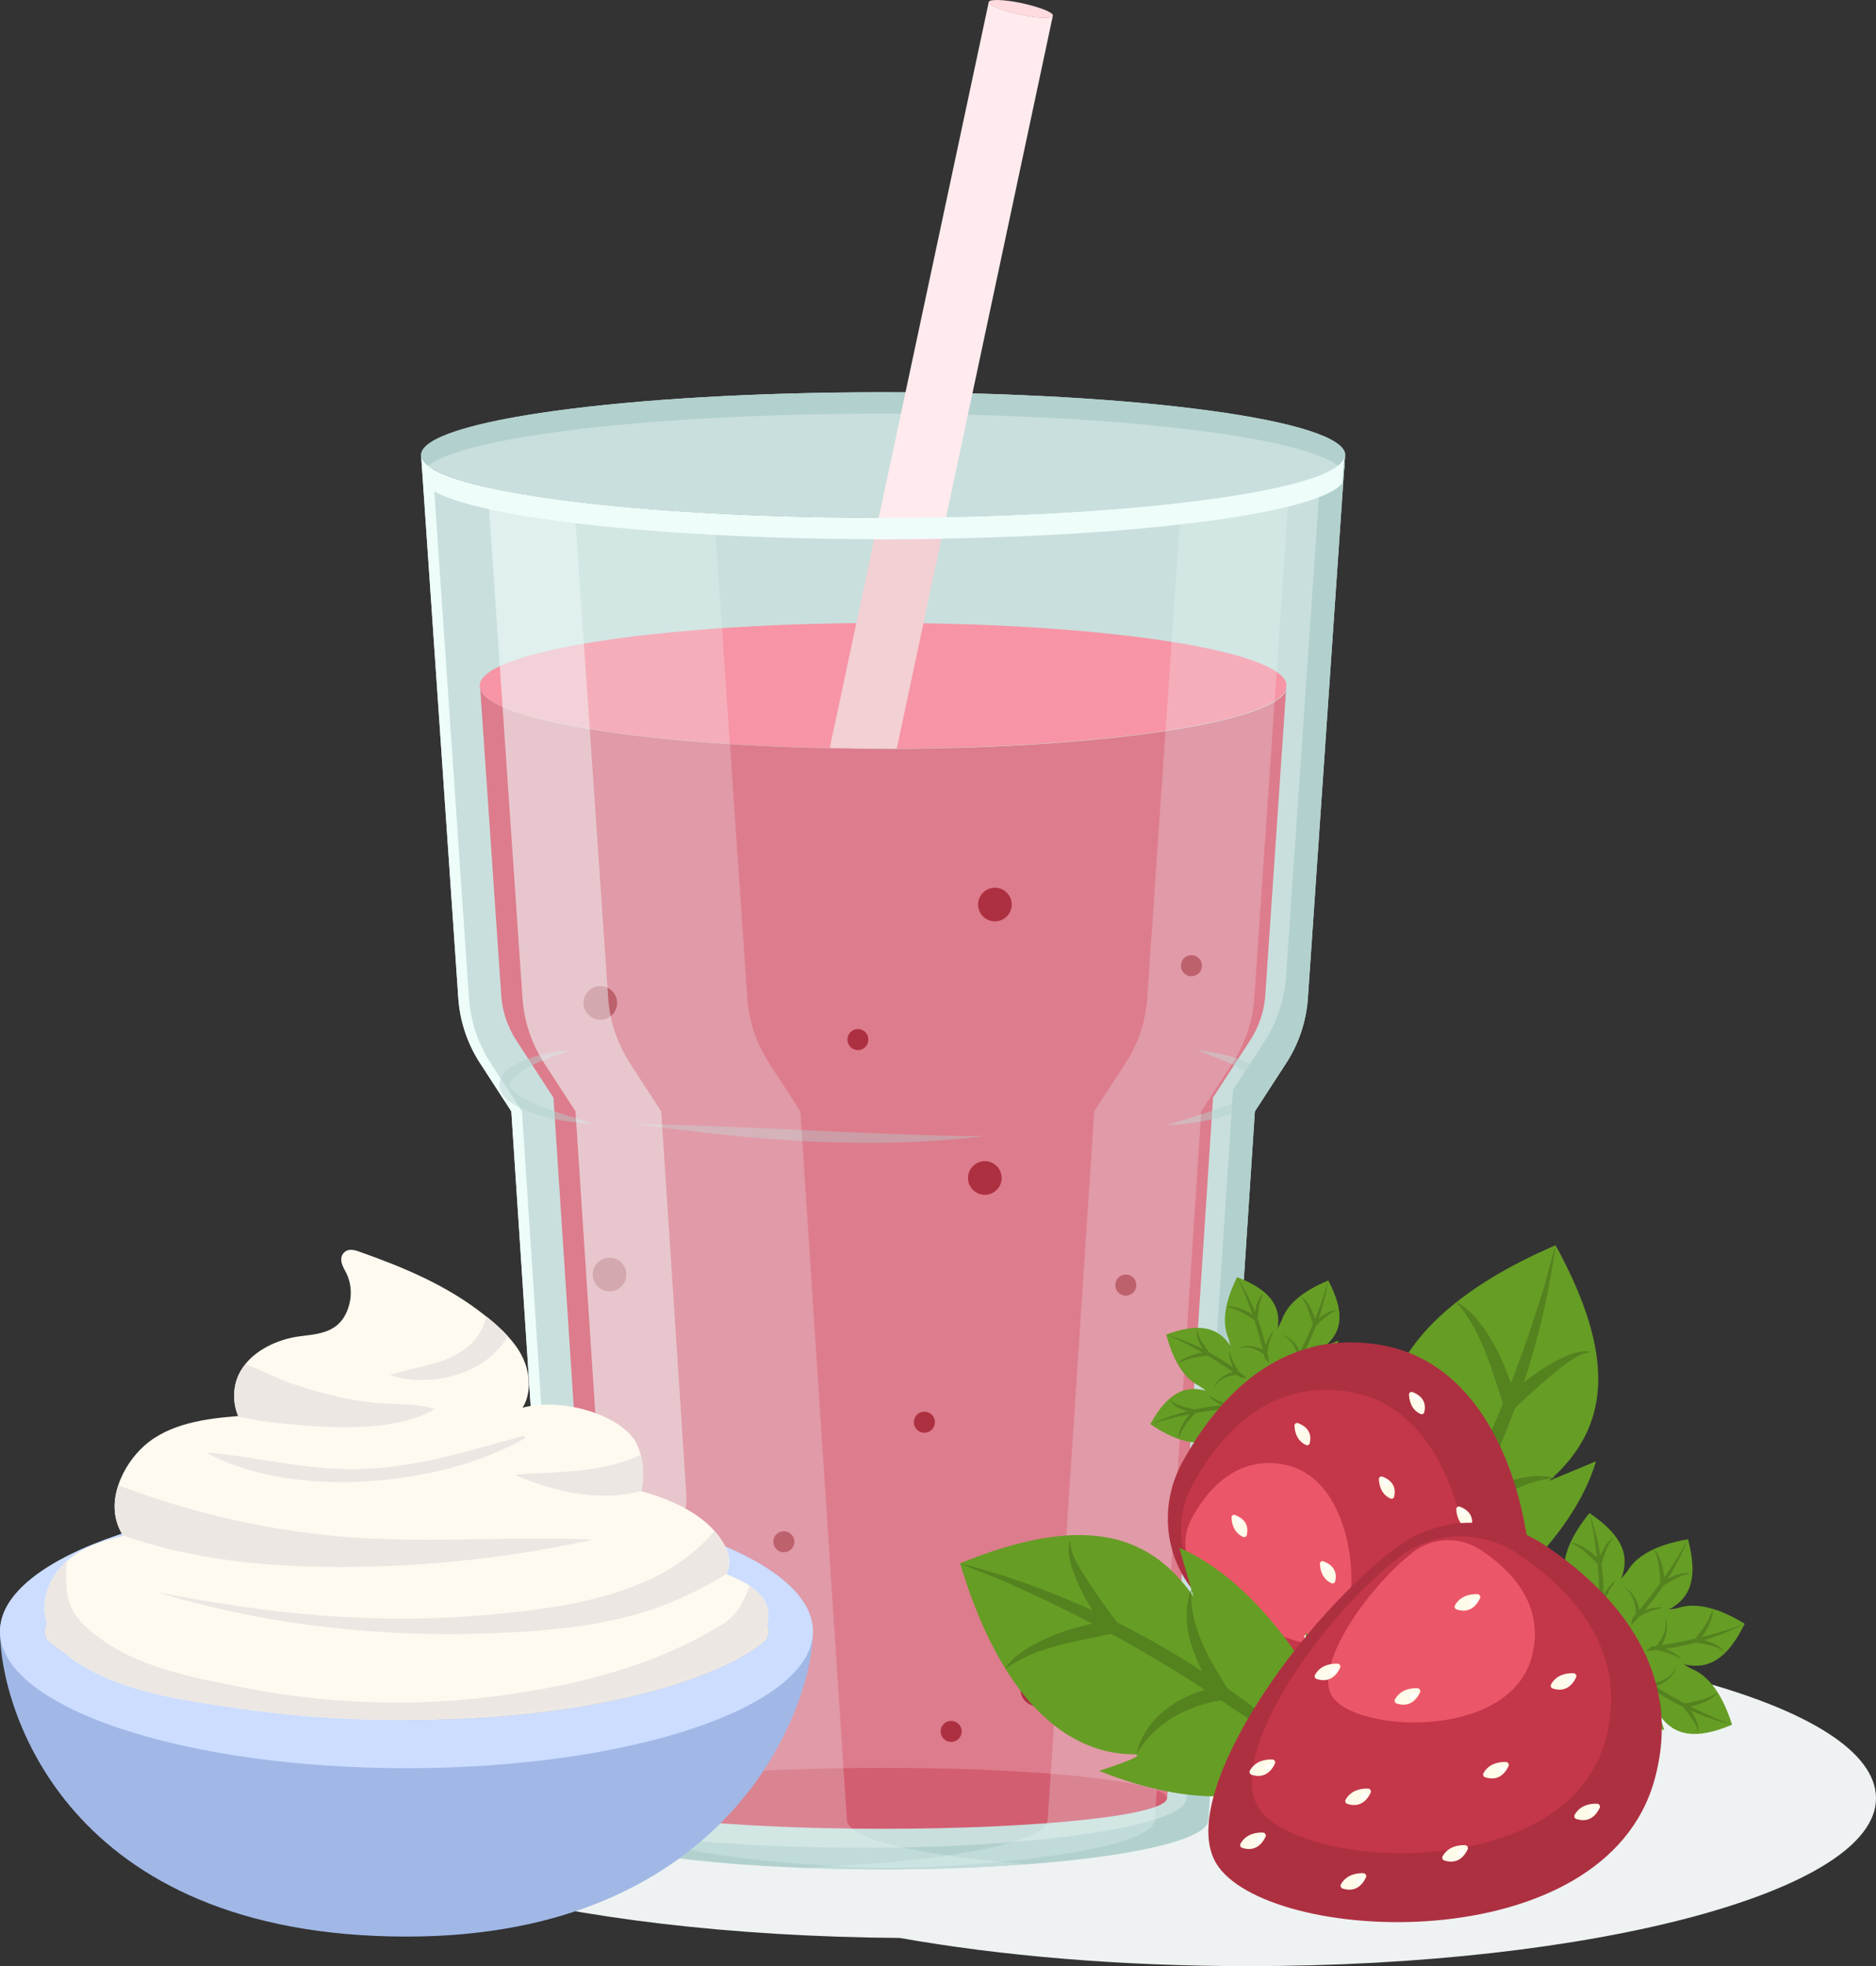 <?xml version="1.0" encoding="UTF-8"?>
<svg xmlns="http://www.w3.org/2000/svg" viewBox="0 0 163.82 171.63">
  <rect x="0" y="0" width="163.82" height="171.63" fill="#333333" stroke="none"/>
  <defs>
    <style>
      .cls-1 {
        opacity: .46;
      }

      .cls-1, .cls-2 {
        mix-blend-mode: screen;
      }

      .cls-1, .cls-2, .cls-3 {
        fill: #eefcfa;
      }

      .cls-2 {
        opacity: .24;
      }

      .cls-4 {
        opacity: .45;
      }

      .cls-4, .cls-5 {
        mix-blend-mode: multiply;
      }

      .cls-5 {
        opacity: .39;
      }

      .cls-6 {
        fill: #ffebed;
      }

      .cls-7 {
        fill: #c43649;
      }

      .cls-8 {
        fill: #c9dfdd;
      }

      .cls-9 {
        fill: #eef2f2;
      }

      .cls-10 {
        fill: #f2d0d4;
      }

      .cls-11 {
        fill: #fffaf0;
      }

      .cls-12 {
        isolation: isolate;
      }

      .cls-13 {
        fill: #54821f;
      }

      .cls-14 {
        fill: #f794a5;
      }

      .cls-15 {
        fill: #ad3041;
      }

      .cls-16 {
        fill: #fff;
      }

      .cls-17 {
        fill: #dd7c8c;
      }

      .cls-18 {
        fill: #d35e71;
      }

      .cls-19 {
        fill: #ffdbdf;
      }

      .cls-20 {
        fill: #cdf;
      }

      .cls-21 {
        fill: #b2d1ce;
      }

      .cls-22 {
        fill: #fefbea;
      }

      .cls-23 {
        fill: #eb5769;
      }

      .cls-24 {
        fill: #a1b8e6;
      }

      .cls-25 {
        fill: #669d25;
      }

      .cls-26 {
        fill: #ece7e3;
      }

      .cls-27 {
        fill: #ffc9d0;
      }
    </style>
  </defs>
  <g class="cls-12">
    <g id="Layer_2">
      <g id="OBJECTS">
        <g>
          <g>
            <path class="cls-9" d="M110.54,142.34c-8.7-1.55-19.16-2.46-30.41-2.46-30.28,0-54.82,6.56-54.82,14.65s23.72,14.42,53.28,14.64c8.7,1.55,19.16,2.46,30.41,2.46,30.28,0,54.82-6.56,54.82-14.65s-23.72-14.42-53.28-14.64Z"/>
            <g>
              <g>
                <path class="cls-25" d="M135.84,108.7c-17.25,7.43-14.69,16.54-14.81,17.21-.12.67-1.79-3.08-1.79-3.08-2.46,8.98-.3,13.52-.3,13.52l-2.65-2.74c-1.47,5.85,2.24,13.11,2.24,13.11,0,0,10.43.77,14.73-7.36l-3.96,1.08s7.93-5.64,10.07-12.88l-4.08,1.7c5.29-4.65,5.9-10.77.55-20.56Z"/>
                <g>
                  <path class="cls-13" d="M118.53,146.72c6.55-10.31,12.22-21.28,15.85-32.97.6-1.65.93-3.37,1.46-5.05-1.87,13.96-8.42,27.2-17.31,38.02h0Z"/>
                  <path class="cls-13" d="M129.3,140.44c-2.56-1.11-5.27.14-7.55,1.33,0,0,.35-1.28.35-1.28.07-1.29-1.08-2.34-1.99-3.16,0,0-1.18-.97-1.18-.97,1.8.43,3.76,1.49,4.29,3.41.07.32.12.59.03,1.04l-.87-.68c2.09-1.15,5.15-1.61,6.91.32h0Z"/>
                  <path class="cls-13" d="M135.88,129.02c-3.54.23-6.42,2.65-9.02,4.83,0,0-.24-.98-.24-.98-.77-2.96-2.68-5.76-5.59-6.95,3.47.33,5.93,3.48,6.77,6.69,0,0-.99-.32-.99-.32,2.51-1.96,5.75-4.09,9.06-3.26h0Z"/>
                  <path class="cls-13" d="M138.95,118.02c-1.42.19-2.46,1.26-3.55,2.09-1.31,1.11-2.59,2.29-3.81,3.48,0,0-.29-.94-.29-.94-1.07-3.08-1.89-6.49-4.13-8.97.8.35,1.42,1.01,1.97,1.68,1.6,2.05,2.58,4.49,3.31,6.97,0,0-.99-.27-.99-.27,1.61-1.47,3.34-2.83,5.34-3.71.67-.26,1.43-.52,2.15-.33h0Z"/>
                </g>
              </g>
              <g>
                <path class="cls-8" d="M117.45,39.87l-3.24,47.25c-.14,2.04-.79,4-1.91,5.71l-2.72,4.19-4.06,61.83c0,2.39-12.73,4.33-28.41,4.33-7.84,0-14.95-.49-20.08-1.27-5.14-.78-8.32-1.86-8.32-3.06l-4.06-61.83-2.72-4.19c-1.11-1.71-1.77-3.67-1.91-5.71l-3.24-47.25c.55,2.96,18.39,5.34,40.33,5.34s39.78-2.37,40.34-5.34Z"/>
                <path class="cls-14" d="M112.33,59.7l-.03.48c-1.03,2.89-16.4,5.17-35.19,5.17s-34.26-2.3-35.19-5.2l-.03-.41h0c.02-.09.04-.18.08-.26,1.29-2.85,16.52-5.1,35.14-5.1s33.86,2.24,35.15,5.1c.04.07.07.15.07.22Z"/>
                <path class="cls-17" d="M112.31,60.18l-1.82,26.69c-.09,1.39-.55,2.76-1.31,3.93l-3.25,5.01-4.02,61.28c-2.86.97-11.45,2.36-24.79,2.36-7.41,0-14.33-.44-19.52-1.22-2.81-.43-4.4-.86-5.25-1.15l-4.02-61.26-3.25-5.01c-.76-1.17-1.22-2.53-1.31-3.94l-1.83-26.7c.86,2.66,13.93,4.82,30.68,5.15,1.48.03,2.98.05,4.52.05.4,0,.8,0,1.2,0,18.25-.08,32.99-2.34,34-5.16Z"/>
                <path class="cls-18" d="M101.89,156.98c0,1.47-11.09,2.66-24.78,2.66s-24.78-1.19-24.78-2.66,11.09-2.66,24.78-2.66,24.78,1.19,24.78,2.66Z"/>
                <path class="cls-8" d="M117.46,39.73s0,.09,0,.14c-.55,2.96-18.4,5.34-40.34,5.34s-39.77-2.37-40.33-5.34c0-.05,0-.09,0-.14,0-3.03,18.05-5.49,40.34-5.49s40.35,2.46,40.35,5.49Z"/>
                <path class="cls-21" d="M37.36,40.67c3.25-2.59,19.8-4.56,39.75-4.56s36.5,1.97,39.76,4.56c.33-.26.53-.53.58-.8,0-.05,0-.09,0-.14,0-3.03-18.06-5.49-40.35-5.49s-40.34,2.46-40.34,5.49c0,.05,0,.09,0,.14.05.27.25.54.58.8Z"/>
                <g>
                  <path class="cls-3" d="M57.96,161.9c-5.14-.78-8.32-1.86-8.32-3.06l-4.06-61.83-2.72-4.19c-1.11-1.71-1.77-3.67-1.91-5.71l-3.16-46.16c-.59-.35-.94-.72-1.01-1.09l3.24,47.25c.14,2.04.79,4,1.91,5.71l2.72,4.19,4.06,61.83c0,1.2,3.18,2.28,8.32,3.06,5.13.79,12.24,1.27,20.08,1.27.21,0,.42,0,.62,0-7.72-.01-14.71-.49-19.77-1.27Z"/>
                  <path class="cls-3" d="M78.05,45.21c19.17,0,35.21-1.81,39.33-4.25l.07-1.09c-.55,2.94-18.15,5.3-39.87,5.34.16,0,.31,0,.47,0Z"/>
                </g>
                <path class="cls-21" d="M115.3,41.5l-3,43.74c-.14,2.04-.79,4-1.91,5.71l-2.72,4.19-4.06,61.83c0,2.39-12.73,4.33-28.41,4.33-7.84,0-14.95-.49-20.08-1.27-2.79-.42-4.99-.93-6.43-1.5l.02.32c0,1.2,3.18,2.28,8.32,3.06,5.13.79,12.24,1.27,20.08,1.27,15.69,0,28.41-1.94,28.41-4.33l4.06-61.83,2.72-4.19c1.11-1.71,1.77-3.67,1.91-5.71l3.24-47.25c-.11.57-.86,1.12-2.15,1.63Z"/>
                <g class="cls-4">
                  <g>
                    <path class="cls-21" d="M104.49,91.66c1.93.25,4.03.56,5.57,1.86.24.23.51.55.55,1.02-.01.09,0,.51-.04.59-.76,1.6-2.64,1.96-4.14,2.44-1.49.38-3.01.58-4.53.66,1.44-.48,2.89-.89,4.31-1.4,1.15-.45,2.93-.97,3.52-2,0,0-.02.12-.02.12l.03-.47c-.85-1.33-3.56-2.12-5.25-2.83h0Z"/>
                    <path class="cls-21" d="M51.76,98.12c-2.51-.2-5.16-.54-7.3-1.99-.32-.24-.72-.63-.82-1.15-.23-1.6,1.73-2.3,2.96-2.72,1.03-.31,2.09-.5,3.15-.6-1.73.8-4.06,1.25-5.21,2.81-.03.05-.02.11-.05.16,0,0,0-.09,0-.09l.03.38c1.36,1.58,4.96,2.33,7.22,3.2h0Z"/>
                  </g>
                </g>
                <g class="cls-5">
                  <path class="cls-21" d="M55.56,98.12c9.15.14,19.38.88,28.53,1.05.63-.01,1.27-.01,1.91,0-10.1,1.26-20.39.35-30.44-1.05h0Z"/>
                </g>
                <g>
                  <path class="cls-15" d="M63.32,143.81c0,.81-.66,1.47-1.47,1.47s-1.47-.66-1.47-1.47.66-1.47,1.47-1.47,1.47.66,1.47,1.47Z"/>
                  <path class="cls-15" d="M92.05,147.47c0,.81-.66,1.47-1.47,1.47s-1.47-.66-1.47-1.47.66-1.47,1.47-1.47,1.47.66,1.47,1.47Z"/>
                  <path class="cls-15" d="M54.7,111.26c0,.81-.66,1.47-1.47,1.47s-1.47-.66-1.47-1.47.66-1.47,1.47-1.47,1.47.66,1.47,1.47Z"/>
                  <path class="cls-15" d="M87.47,102.83c0,.81-.66,1.47-1.47,1.47s-1.47-.66-1.47-1.47.66-1.47,1.47-1.47,1.47.66,1.47,1.47Z"/>
                  <path class="cls-15" d="M88.35,78.96c0,.81-.66,1.47-1.47,1.47s-1.47-.66-1.47-1.47.66-1.47,1.47-1.47,1.47.66,1.47,1.47Z"/>
                  <path class="cls-15" d="M53.89,87.55c0,.81-.66,1.47-1.47,1.47s-1.47-.66-1.47-1.47.66-1.47,1.47-1.47,1.47.66,1.47,1.47Z"/>
                  <path class="cls-15" d="M69.37,134.58c0,.51-.41.92-.92.92s-.92-.41-.92-.92.41-.91.92-.91.92.41.92.91Z"/>
                  <path class="cls-15" d="M83.98,151.14c0,.51-.41.92-.92.92s-.92-.41-.92-.92.41-.92.92-.92.92.41.92.92Z"/>
                  <path class="cls-15" d="M99.23,138.16c0,.51-.41.92-.92.92s-.92-.41-.92-.92.41-.92.92-.92.92.41.92.92Z"/>
                  <path class="cls-15" d="M81.64,124.15c0,.51-.41.92-.92.92s-.92-.41-.92-.92.41-.92.92-.92.92.41.92.92Z"/>
                  <path class="cls-15" d="M99.23,112.18c0,.51-.41.92-.92.92s-.92-.41-.92-.92.41-.92.92-.92.92.41.92.92Z"/>
                  <path class="cls-15" d="M75.83,90.75c0,.51-.41.92-.91.92s-.92-.41-.92-.92.41-.92.92-.92.91.41.91.92Z"/>
                  <path class="cls-15" d="M104.96,84.3c0,.51-.41.92-.92.92s-.92-.41-.92-.92.41-.92.92-.92.92.41.92.92Z"/>
                </g>
                <path class="cls-2" d="M79.76,163.15c3.57-.05,6.95-.2,10.01-.43-2.79-.21-5.33-.49-7.5-.82-5.14-.78-8.32-1.86-8.32-3.06l-4.06-61.83-2.72-4.19c-1.11-1.71-1.77-3.67-1.91-5.71l-2.9-42.29c-8.29-.44-15.23-1.24-19.79-2.27l3.05,44.55c.14,2.04.79,4,1.91,5.71l2.72,4.19,4.06,61.83c0,1.2,3.18,2.28,8.32,3.06,4.48.69,10.46,1.14,17.12,1.25Z"/>
                <path class="cls-1" d="M52.93,137.71h0c4.05,0,7.26-3.42,6.99-7.46l-2.18-33.23-2.72-4.19c-1.11-1.71-1.77-3.67-1.91-5.71l-2.97-43.31c-2.95-.36-5.5-.78-7.56-1.24l3.05,44.55c.14,2.04.79,4,1.91,5.71l2.72,4.19,2.67,40.69Z"/>
                <path class="cls-2" d="M103.14,43.91l-2.96,43.2c-.14,2.04-.79,4-1.91,5.71l-2.72,4.19-4.06,61.83c0,2.02-9.06,3.71-21.32,4.19,1.6.06,3.27.1,4.96.12,14.42-.21,25.71-2.05,25.71-4.31l4.06-61.83,2.72-4.19c1.11-1.71,1.77-3.67,1.91-5.71l3.07-44.78c-2.41.6-5.62,1.14-9.46,1.58Z"/>
                <path class="cls-10" d="M82.21,47.03l-3.9,18.31c-.39,0-.79,0-1.2,0-1.53,0-3.04-.02-4.52-.05-.05-.04-.07-.08-.11-.12l3.86-18.1h.77c1.73,0,3.43-.02,5.1-.05Z"/>
                <path class="cls-6" d="M91.94,1.37l-9.33,43.8-.4,1.87c-1.66.03-3.37.05-5.1.05h-.77l.39-1.87L86.34.19c0,.27,1.19.75,2.7,1.07,1.54.33,2.84.38,2.9.11Z"/>
                <path class="cls-27" d="M91.94,1.37c-.06.27-1.36.22-2.9-.11-1.51-.32-2.7-.79-2.7-1.07v-.02l5.6,1.2Z"/>
                <path class="cls-19" d="M91.94,1.37c-.06.27-1.36.22-2.9-.11-1.51-.32-2.7-.79-2.7-1.07v-.02c.06-.26,1.36-.22,2.91.11,1.54.34,2.75.81,2.69,1.08Z"/>
                <path class="cls-3" d="M117.36,40.08l-.14,2.09c-1.95,2.53-16.53,4.54-35.02,4.85-1.66.03-3.37.05-5.1.05h-.77c-20.5-.06-37.23-2.18-39.34-4.9l-.15-2.09c1.34,2.84,18.63,5.1,39.88,5.12h.37c1.86,0,3.7-.02,5.5-.05,18.83-.36,33.53-2.47,34.75-5.08Z"/>
              </g>
              <g>
                <g>
                  <g>
                    <path class="cls-25" d="M100.46,124.32c4.3,2.93,6.05.98,6.22.91.18-.07-.46.88-.46.88,2.47-.76,3.21-1.94,3.21-1.94l-.25,1.03c1.59-.52,2.73-2.47,2.73-2.47,0,0-1.37-2.55-3.91-2.35l.84.77s-2.5-1.02-4.51-.44l1,.7c-1.87-.55-3.4.22-4.89,2.92Z"/>
                    <g>
                      <path class="cls-13" d="M111.93,122.73c-3.88,0-7.76.4-11.46,1.59,3.54-1.63,7.61-2.06,11.46-1.59h0Z"/>
                      <path class="cls-13" d="M108.86,121.14c.14.8.81,1.21,1.43,1.57,0,0-.36.1-.36.1-.43.26-.43.89-.49,1.36-.19-.55-.23-1.36.4-1.67,0,0-.03.3-.03.3-.57-.32-1.14-.97-.95-1.66h0Z"/>
                      <path class="cls-13" d="M105.21,121.3c.51.86,1.58,1.15,2.49,1.39,0,0-.22.21-.22.21-.6.57-1.04,1.46-.8,2.34-.35-.87-.03-1.87.56-2.58,0,0,.07.28.07.28-.82-.35-1.74-.79-2.11-1.64h0Z"/>
                      <path class="cls-13" d="M102.18,122.21c.63.57,1.59.67,2.39.89,0,0-.18.21-.18.21-.57.71-1.24,1.4-1.48,2.3-.05-.49.18-.95.4-1.36.25-.41.52-.8.84-1.15l.08.27c-.72-.24-1.67-.44-2.06-1.15h0Z"/>
                    </g>
                  </g>
                  <g>
                    <path class="cls-25" d="M101.84,116.48c1.31,5.04,3.91,4.72,4.09,4.78.18.06-.92.36-.92.36,2.36,1.05,3.69.65,3.69.65l-.86.61c1.54.65,3.68-.06,3.68-.06,0,0,.65-2.82-1.4-4.34l.13,1.13s-1.21-2.41-3.1-3.3l.3,1.19c-1.05-1.64-2.7-2.07-5.61-1.01Z"/>
                    <g>
                      <path class="cls-13" d="M111.53,122.82c-2.92-2.56-6.11-4.8-9.68-6.33,3.74,1.1,7.09,3.45,9.68,6.33h0Z"/>
                      <path class="cls-13" d="M110.26,119.61c-.42.69-.18,1.45.05,2.13,0,0-.34-.16-.34-.16-.49-.09-.91.39-1.26.7.22-.54.72-1.17,1.4-1,0,0-.22.21-.22.21-.23-.62-.22-1.49.37-1.88h0Z"/>
                      <path class="cls-13" d="M107.41,117.32c-.18.99.44,1.91.96,2.68,0,0-.3.01-.3.01-.82.03-1.74.42-2.14,1.24.31-.89,1.21-1.42,2.12-1.57,0,0-.13.26-.13.26-.39-.8-.8-1.74-.51-2.62h0Z"/>
                      <path class="cls-13" d="M104.52,116.02c.1.84.76,1.55,1.22,2.25,0,0-.27.04-.27.04-.89.16-1.85.24-2.63.76.28-.4.76-.59,1.2-.76.46-.15.91-.26,1.39-.32l-.11.25c-.38-.66-.97-1.43-.79-2.22h0Z"/>
                    </g>
                  </g>
                  <g>
                    <path class="cls-25" d="M108.03,111.48c-2.32,4.66-.15,6.13-.06,6.29.09.16-.93-.33-.93-.33,1.09,2.34,2.35,2.92,2.35,2.92l-1.05-.11c.73,1.5,2.82,2.37,2.82,2.37,0,0,2.34-1.7,1.8-4.19l-.65.94s.67-2.61-.17-4.53l-.56,1.09c.29-1.93-.68-3.33-3.56-4.45Z"/>
                    <g>
                      <path class="cls-13" d="M111.17,122.62c-.52-3.85-1.45-7.63-3.13-11.14,2.09,3.29,3.08,7.26,3.13,11.14h0Z"/>
                      <path class="cls-13" d="M112.32,119.37c-.77.24-1.09.97-1.36,1.63,0,0-.15-.34-.15-.34-.31-.39-.94-.3-1.41-.31.52-.26,1.32-.41,1.71.17,0,0-.3.01-.3.01.23-.61.81-1.26,1.52-1.17h0Z"/>
                      <path class="cls-13" d="M111.67,115.78c-.78.63-.93,1.73-1.04,2.66,0,0-.23-.19-.23-.19-.64-.51-1.58-.83-2.43-.47.39-.22.86-.31,1.32-.26.46.05.9.21,1.31.46l-.27.11c.23-.86.54-1.83,1.34-2.31h0Z"/>
                      <path class="cls-13" d="M110.36,112.9c-.48.71-.45,1.66-.56,2.49,0,0-.23-.15-.23-.15-.78-.46-1.56-1.03-2.48-1.16.47-.11.96.05,1.4.21.44.19.86.4,1.26.68l-.25.12c.14-.75.21-1.71.86-2.2h0Z"/>
                    </g>
                  </g>
                  <g>
                    <path class="cls-25" d="M115.99,111.78c-4.81,1.98-4.14,4.52-4.18,4.7-.04.19-.48-.86-.48-.86-.72,2.48-.14,3.74-.14,3.74l-.72-.77c-.43,1.61.56,3.64.56,3.64,0,0,2.88.26,4.11-1.97l-1.1.28s2.22-1.53,2.85-3.52l-1.14.45c1.49-1.27,1.68-2.96.24-5.69Z"/>
                    <g>
                      <path class="cls-13" d="M111.02,122.24c2.14-3.24,3.93-6.7,4.96-10.45-.58,3.85-2.46,7.5-4.96,10.45h0Z"/>
                      <path class="cls-13" d="M114.03,120.55c-.74-.32-1.46.02-2.1.34,0,0,.11-.36.11-.36.02-.5-.51-.85-.86-1.16.57.15,1.26.56,1.18,1.25,0,0-.24-.19-.24-.19.58-.31,1.44-.42,1.91.12h0Z"/>
                      <path class="cls-13" d="M115.91,117.41c-1-.04-1.83.69-2.53,1.32,0,0-.05-.3-.05-.3-.15-.81-.65-1.67-1.52-1.95.92.18,1.57,1,1.85,1.88,0,0-.27-.09-.27-.09.74-.49,1.61-1.02,2.53-.86h0Z"/>
                      <path class="cls-13" d="M116.8,114.38c-.82.22-1.43.96-2.06,1.51,0,0-.08-.26-.08-.26-.28-.86-.49-1.8-1.11-2.5.43.23.69.67.92,1.08.21.43.38.87.5,1.34l-.27-.08c.6-.47,1.28-1.15,2.09-1.09h0Z"/>
                    </g>
                  </g>
                </g>
                <g>
                  <path class="cls-15" d="M104.62,139.32c-2.93-3.14-3.45-7.83-1.41-11.61,2.83-5.23,8.33-11.9,17.49-10.28,14.65,2.6,15.59,29.22,9.57,33.59-4.74,3.45-18.64-4.2-25.65-11.71Z"/>
                  <path class="cls-7" d="M105.22,138.87c-2.32-2.49-2.74-6.21-1.12-9.2,2.25-4.15,6.6-9.44,13.87-8.15,11.62,2.06,12.36,23.17,7.59,26.64-3.76,2.73-14.78-3.33-20.34-9.29Z"/>
                  <path class="cls-23" d="M104.72,137.81c-1.34-1.43-1.58-3.57-.64-5.29,1.29-2.39,3.8-5.43,7.98-4.69,6.68,1.19,7.11,13.32,4.36,15.32-2.16,1.57-8.5-1.91-11.7-5.34Z"/>
                  <g>
                    <path class="cls-22" d="M123.04,121.75c.02.46.17,1.3,1.01,1.68.13.06.29-.01.32-.15.11-.43.17-1.31-1.02-1.76-.15-.06-.32.06-.31.22Z"/>
                    <path class="cls-16" d="M123.39,121.85c.04.13.15.35.41.4.04,0,.08-.02.08-.07,0-.13-.05-.38-.42-.42-.05,0-.09.04-.07.09Z"/>
                  </g>
                  <g>
                    <path class="cls-22" d="M107.54,132.48c.02.46.17,1.3,1.01,1.68.13.06.29-.01.32-.15.11-.43.17-1.31-1.02-1.76-.15-.06-.32.06-.31.22Z"/>
                    <path class="cls-16" d="M107.89,132.58c.04.13.15.35.41.4.04,0,.08-.02.08-.07,0-.13-.05-.38-.42-.42-.05,0-.09.04-.07.09Z"/>
                  </g>
                  <g>
                    <path class="cls-22" d="M113.9,142.91c.02.46.17,1.3,1.01,1.68.13.06.29-.01.32-.15.11-.43.17-1.31-1.02-1.76-.15-.06-.32.06-.31.22Z"/>
                    <path class="cls-16" d="M114.25,143.01c.04.13.15.35.41.4.04,0,.08-.02.08-.07,0-.13-.05-.38-.42-.42-.05,0-.09.04-.07.09Z"/>
                  </g>
                  <g>
                    <path class="cls-22" d="M121.79,147.34c.02.46.17,1.3,1.01,1.68.13.06.29-.01.32-.15.11-.43.17-1.31-1.02-1.76-.15-.06-.32.06-.31.22Z"/>
                    <path class="cls-16" d="M122.14,147.44c.04.13.15.35.41.4.04,0,.08-.02.08-.07,0-.13-.05-.38-.42-.42-.05,0-.09.04-.07.09Z"/>
                  </g>
                  <g>
                    <path class="cls-22" d="M127.55,147.57c.02.46.17,1.3,1.01,1.68.13.06.29-.01.32-.15.11-.43.17-1.31-1.02-1.76-.15-.06-.32.06-.31.22Z"/>
                    <path class="cls-16" d="M127.9,147.67c.04.13.15.35.41.4.04,0,.08-.02.08-.07,0-.13-.05-.38-.42-.42-.05,0-.09.04-.07.09Z"/>
                  </g>
                  <g>
                    <path class="cls-22" d="M130.03,139.48c.02.46.17,1.3,1.01,1.68.13.06.29-.01.32-.15.11-.43.17-1.31-1.02-1.76-.15-.06-.32.06-.31.22Z"/>
                    <path class="cls-16" d="M130.38,139.58c.04.13.15.35.41.4.04,0,.08-.02.08-.07,0-.13-.05-.38-.42-.42-.05,0-.09.04-.07.09Z"/>
                  </g>
                  <g>
                    <path class="cls-22" d="M123.41,139.68c.02.46.17,1.3,1.01,1.68.13.06.29-.01.32-.15.11-.43.17-1.31-1.02-1.76-.15-.06-.32.06-.31.22Z"/>
                    <path class="cls-16" d="M123.76,139.78c.04.13.15.35.41.4.04,0,.08-.02.08-.07,0-.13-.05-.38-.42-.42-.05,0-.09.04-.07.09Z"/>
                  </g>
                  <g>
                    <path class="cls-22" d="M127.17,131.75c.02.46.17,1.3,1.01,1.68.13.06.29-.01.32-.15.11-.43.17-1.31-1.02-1.76-.15-.06-.32.06-.31.22Z"/>
                    <path class="cls-16" d="M127.51,131.85c.04.13.15.35.41.4.04,0,.08-.02.08-.07,0-.13-.05-.38-.42-.42-.05,0-.09.04-.07.09Z"/>
                  </g>
                  <g>
                    <path class="cls-22" d="M115.26,136.52c.02.46.17,1.3,1.01,1.68.13.06.29-.01.32-.15.11-.43.17-1.31-1.02-1.76-.15-.06-.32.06-.31.22Z"/>
                    <path class="cls-16" d="M115.61,136.62c.04.13.15.35.41.4.04,0,.08-.02.08-.07,0-.13-.05-.38-.42-.42-.05,0-.09.04-.07.09Z"/>
                  </g>
                  <g>
                    <path class="cls-22" d="M120.41,129.13c.02.46.17,1.3,1.01,1.68.13.06.29-.01.32-.15.11-.43.17-1.31-1.02-1.76-.15-.06-.32.06-.31.22Z"/>
                    <path class="cls-16" d="M120.76,129.23c.04.13.15.35.41.4.04,0,.08-.02.08-.07,0-.13-.05-.38-.42-.42-.05,0-.09.04-.07.09Z"/>
                  </g>
                  <g>
                    <path class="cls-22" d="M113.04,124.46c.02.46.17,1.3,1.01,1.68.13.06.29-.01.32-.15.11-.43.17-1.31-1.02-1.76-.15-.06-.32.06-.31.22Z"/>
                    <path class="cls-16" d="M113.39,124.56c.04.13.15.35.41.4.04,0,.08-.02.08-.07,0-.13-.05-.38-.42-.42-.05,0-.09.04-.07.09Z"/>
                  </g>
                </g>
              </g>
              <g>
                <path class="cls-25" d="M83.84,136.47c5.4,17.99,14.74,16.49,15.4,16.69s-3.27,1.42-3.27,1.42c8.64,3.47,13.4,1.85,13.4,1.85l-3.03,2.31c5.64,2.13,13.28-.73,13.28-.73,0,0,1.96-10.27-5.62-15.48l.62,4.06s-4.7-8.52-11.64-11.48l1.23,4.25c-4.02-5.79-10.02-7.1-20.37-2.9Z"/>
                <g>
                  <path class="cls-13" d="M119.62,158.02c-9.49-7.69-19.73-14.58-30.93-19.52-1.57-.79-3.24-1.31-4.85-2.03,13.65,3.46,26.05,11.49,35.78,21.55h0Z"/>
                  <path class="cls-13" d="M114.62,146.61c-1.39,2.42-.47,5.25.45,7.65,0,0-1.23-.5-1.23-.5-1.27-.22-2.45.8-3.37,1.62,0,0-1.09,1.06-1.09,1.06.63-1.74,1.91-3.57,3.88-3.87.33-.03.6-.05,1.03.09l-.77.79c-.9-2.21-1.01-5.3,1.11-6.83h0Z"/>
                  <path class="cls-13" d="M104.03,138.76c-.18,3.54,1.9,6.69,3.76,9.52,0,0-1,.12-1,.12-3.02.43-6.03,2.01-7.55,4.76.73-3.41,4.13-5.49,7.42-5.96,0,0-.44.94-.44.94-1.65-2.72-3.4-6.19-2.2-9.38h0Z"/>
                  <path class="cls-13" d="M93.45,134.45c.03,1.43.97,2.59,1.67,3.77.95,1.43,1.98,2.83,3.02,4.19,0,0-.96.18-.96.18-3.18.71-6.67,1.13-9.38,3.07.44-.75,1.17-1.29,1.89-1.76,2.22-1.35,4.75-2.05,7.3-2.48,0,0-.38.95-.38.95-1.28-1.77-2.43-3.64-3.07-5.73-.18-.7-.35-1.48-.08-2.18h0Z"/>
                </g>
              </g>
              <g>
                <g>
                  <g>
                    <path class="cls-25" d="M138.8,132.08c-3.68,4.5-1.68,6.64-1.62,6.84.06.2-.93-.59-.93-.59.61,2.82,1.84,3.76,1.84,3.76l-1.12-.38c.43,1.82,2.48,3.28,2.48,3.28,0,0,2.97-1.28,3-4.12l-.93.86s1.37-2.68.93-4.97l-.88,1.05c.79-2.03.09-3.8-2.78-5.73Z"/>
                    <g>
                      <path class="cls-13" d="M139.46,144.99c.39-4.32.31-8.67-.66-12.91,1.47,4.1,1.56,8.67.66,12.91h0Z"/>
                      <path class="cls-13" d="M141.52,141.73c-.9.07-1.43.79-1.89,1.45,0,0-.08-.41-.08-.41-.24-.5-.95-.56-1.46-.68.63-.16,1.53-.12,1.82.61,0,0-.33-.06-.33-.06.41-.61,1.19-1.18,1.94-.9h0Z"/>
                      <path class="cls-13" d="M141.7,137.65c-1.01.49-1.43,1.65-1.79,2.64,0,0-.21-.26-.21-.26-.57-.72-1.52-1.29-2.53-1.11.48-.14,1.01-.13,1.5.05.49.17.93.45,1.31.83l-.32.05c.46-.87,1.04-1.86,2.03-2.19h0Z"/>
                      <path class="cls-13" d="M140.98,134.19c-.7.65-.9,1.71-1.22,2.58,0,0-.22-.22-.22-.22-.73-.7-1.44-1.51-2.41-1.87.27-.02.53.08.78.18.73.34,1.35.87,1.9,1.45,0,0-.3.07-.3.07.34-.78.65-1.81,1.48-2.18h0Z"/>
                    </g>
                  </g>
                  <g>
                    <path class="cls-25" d="M147.39,134.37c-5.73.97-5.63,3.9-5.71,4.09-.09.19-.31-1.06-.31-1.06-1.4,2.52-1.08,4.04-1.08,4.04l-.6-1.02c-.87,1.65-.28,4.11-.28,4.11,0,0,3.08.99,4.97-1.14l-1.27.04s2.8-1.12,3.97-3.14l-1.35.21c1.93-1.01,2.56-2.81,1.67-6.14Z"/>
                    <g>
                      <path class="cls-13" d="M139.4,144.53c3.13-3,5.93-6.33,7.99-10.17-1.59,4.06-4.53,7.56-7.99,10.17h0Z"/>
                      <path class="cls-13" d="M143.1,143.43c-.73-.53-1.59-.34-2.37-.15,0,0,.21-.36.21-.36.15-.54-.34-1.05-.65-1.47.58.3,1.24.92.97,1.65,0,0-.21-.26-.21-.26.71-.19,1.67-.1,2.05.6h0Z"/>
                      <path class="cls-13" d="M145.91,140.48c-1.08-.3-2.17.3-3.08.81,0,0,.01-.33.01-.33.04-.92-.3-1.98-1.17-2.5.45.21.85.57,1.1,1.02.25.45.4.95.45,1.49l-.27-.17c.93-.35,2.01-.72,2.96-.32h0Z"/>
                      <path class="cls-13" d="M147.64,137.4c-.95.03-1.8.7-2.62,1.14,0,0-.02-.31-.02-.31-.09-1.01-.09-2.09-.59-3,.21.16.35.41.47.65.32.74.45,1.54.48,2.34,0,0-.27-.15-.27-.15.77-.36,1.68-.94,2.55-.67h0Z"/>
                    </g>
                  </g>
                  <g>
                    <path class="cls-25" d="M152.35,141.74c-4.96-3.04-6.8-.76-7-.67s.46-1,.46-1c-2.71.98-3.47,2.34-3.47,2.34l.22-1.16c-1.74.67-2.91,2.91-2.91,2.91,0,0,1.67,2.77,4.49,2.41l-.98-.81s2.84,1,5.05.25l-1.16-.73c2.12.51,3.78-.43,5.3-3.53Z"/>
                    <g>
                      <path class="cls-13" d="M139.65,144.15c4.33-.21,8.64-.87,12.7-2.41-3.86,2.01-8.38,2.72-12.7,2.41h0Z"/>
                      <path class="cls-13" d="M143.16,145.75c-.2-.88-.98-1.31-1.69-1.67,0,0,.39-.14.39-.14.46-.31.43-1.02.48-1.54.24.61.33,1.5-.35,1.88,0,0,.02-.34.02-.34.66.32,1.33,1.02,1.16,1.8h0Z"/>
                      <path class="cls-13" d="M147.22,145.38c-.62-.93-1.83-1.2-2.86-1.41,0,0,.23-.24.23-.24.63-.66,1.08-1.68.76-2.66.21.45.26.99.16,1.49-.11.51-.32.98-.64,1.41l-.09-.31c.93.34,1.99.78,2.44,1.71h0Z"/>
                      <path class="cls-13" d="M150.55,144.19c-.74-.6-1.81-.66-2.72-.86,0,0,.19-.25.19-.25.59-.82,1.3-1.63,1.53-2.65.05.26,0,.54-.07.8-.24.77-.68,1.45-1.17,2.08,0,0-.11-.29-.11-.29.82.23,1.88.4,2.36,1.17h0Z"/>
                    </g>
                  </g>
                  <g>
                    <path class="cls-25" d="M151.25,150.56c-1.74-5.55-4.63-5.05-4.83-5.11-.2-.06,1-.45,1-.45-2.69-1.04-4.15-.52-4.15-.52l.93-.73c-1.75-.64-4.11.28-4.11.28,0,0-.57,3.19,1.8,4.77l-.21-1.26s1.49,2.62,3.65,3.51l-.4-1.31c1.27,1.78,3.13,2.16,6.31.82Z"/>
                    <g>
                      <path class="cls-13" d="M140.09,144.03c3.4,2.69,7.08,5.02,11.16,6.53-4.23-1.02-8.11-3.46-11.16-6.53h0Z"/>
                      <path class="cls-13" d="M141.68,147.54c.43-.79.12-1.63-.17-2.37,0,0,.39.16.39.16.55.07.99-.48,1.37-.85-.22.62-.74,1.35-1.51,1.19,0,0,.23-.24.23-.24.29.67.33,1.64-.31,2.12h0Z"/>
                      <path class="cls-13" d="M144.99,149.93c.15-1.11-.59-2.11-1.22-2.94,0,0,.33-.03.33-.03.91-.08,1.92-.56,2.32-1.5-.14.48-.45.92-.86,1.23-.41.31-.88.53-1.41.65l.13-.29c.48.87.98,1.89.72,2.89h0Z"/>
                      <path class="cls-13" d="M148.28,151.22c-.16-.94-.94-1.69-1.48-2.44,0,0,.3-.06.3-.06.99-.23,2.05-.38,2.89-.99-.13.23-.36.4-.58.55-.69.42-1.46.65-2.25.79,0,0,.11-.29.11-.29.47.71,1.16,1.54,1.01,2.43h0Z"/>
                    </g>
                  </g>
                </g>
                <g>
                  <path class="cls-15" d="M121.71,135.25c3.78-2.96,9.05-3.09,13.05-.45,5.55,3.66,12.44,10.42,9.75,20.45-4.31,16.06-34.02,14.53-38.31,7.4-3.38-5.61,6.47-20.34,15.51-27.41Z"/>
                  <path class="cls-7" d="M122.14,135.96c3-2.34,7.18-2.45,10.35-.35,4.4,2.9,9.86,8.26,7.73,16.22-3.42,12.73-26.98,11.52-30.38,5.87-2.68-4.45,5.13-16.13,12.3-21.74Z"/>
                  <path class="cls-23" d="M123.37,135.51c1.72-1.35,4.13-1.41,5.95-.2,2.53,1.67,5.67,4.75,4.44,9.33-1.97,7.32-15.52,6.63-17.47,3.38-1.54-2.56,2.95-9.28,7.08-12.5Z"/>
                  <g>
                    <path class="cls-22" d="M139.48,157.45c-.51-.02-1.46.07-1.97.96-.08.14-.02.32.13.37.46.16,1.44.32,2.05-.96.08-.17-.04-.36-.22-.37Z"/>
                    <path class="cls-16" d="M139.33,157.83c-.15.03-.41.13-.48.42-.01.05.02.09.07.1.14.01.43-.02.51-.43.01-.05-.04-.1-.09-.09Z"/>
                  </g>
                  <g>
                    <path class="cls-22" d="M129.03,139.16c-.51-.02-1.46.07-1.97.96-.08.14-.02.32.13.37.46.16,1.44.32,2.05-.96.08-.17-.04-.36-.22-.37Z"/>
                    <path class="cls-16" d="M128.88,139.54c-.15.03-.41.13-.48.42-.01.05.02.09.07.1.14.01.43-.02.51-.43,0-.05-.04-.1-.09-.09Z"/>
                  </g>
                  <g>
                    <path class="cls-22" d="M116.81,145.23c-.51-.02-1.46.07-1.97.96-.08.14-.02.32.13.37.46.16,1.44.32,2.05-.96.08-.17-.04-.36-.22-.37Z"/>
                    <path class="cls-16" d="M116.67,145.61c-.15.03-.41.13-.48.42-.01.05.02.09.07.1.14.01.43-.02.51-.43.01-.05-.04-.1-.09-.09Z"/>
                  </g>
                  <g>
                    <path class="cls-22" d="M111.12,153.59c-.51-.02-1.46.07-1.97.96-.08.14-.02.32.13.37.46.16,1.44.32,2.05-.96.08-.17-.04-.36-.22-.37Z"/>
                    <path class="cls-16" d="M110.97,153.97c-.15.03-.41.13-.48.42-.01.04.02.09.07.09.14.01.43-.02.51-.43,0-.05-.04-.1-.09-.09Z"/>
                  </g>
                  <g>
                    <path class="cls-22" d="M110.3,159.97c-.51-.02-1.46.07-1.97.96-.08.14-.02.32.13.37.46.16,1.44.32,2.05-.96.08-.17-.04-.36-.22-.37Z"/>
                    <path class="cls-16" d="M110.15,160.35c-.15.03-.41.13-.48.42-.01.05.02.09.07.1.14.01.43-.02.51-.43.01-.05-.04-.1-.09-.09Z"/>
                  </g>
                  <g>
                    <path class="cls-22" d="M119.07,163.52c-.51-.02-1.46.07-1.97.96-.08.14-.02.32.13.37.46.16,1.44.32,2.05-.96.08-.17-.04-.36-.22-.37Z"/>
                    <path class="cls-16" d="M118.93,163.9c-.15.03-.41.13-.48.42-.01.05.02.09.07.1.14.01.43-.02.51-.43.01-.05-.04-.1-.09-.09Z"/>
                  </g>
                  <g>
                    <path class="cls-22" d="M119.48,156.13c-.51-.02-1.46.07-1.97.96-.08.14-.02.32.13.37.46.16,1.44.32,2.05-.96.08-.17-.04-.36-.22-.37Z"/>
                    <path class="cls-16" d="M119.34,156.5c-.15.03-.41.13-.48.42-.01.05.02.09.07.1.14.01.43-.02.51-.43.01-.05-.04-.1-.09-.09Z"/>
                  </g>
                  <g>
                    <path class="cls-22" d="M127.95,161.07c-.51-.02-1.46.07-1.97.96-.08.14-.02.32.13.37.46.16,1.44.32,2.05-.96.08-.17-.04-.36-.22-.37Z"/>
                    <path class="cls-16" d="M127.8,161.45c-.15.03-.41.13-.48.42-.01.05.02.09.07.1.14.01.43-.02.51-.43,0-.05-.04-.1-.09-.09Z"/>
                  </g>
                  <g>
                    <path class="cls-22" d="M123.79,147.37c-.51-.02-1.46.07-1.97.96-.08.14-.02.32.13.37.46.16,1.44.32,2.05-.96.08-.17-.04-.36-.22-.37Z"/>
                    <path class="cls-16" d="M123.64,147.75c-.15.03-.41.13-.48.42-.01.05.02.09.07.1.14.01.43-.02.51-.43.01-.05-.04-.1-.09-.09Z"/>
                  </g>
                  <g>
                    <path class="cls-22" d="M131.52,153.81c-.51-.02-1.46.07-1.97.96-.08.14-.02.32.13.37.46.16,1.44.32,2.05-.96.08-.17-.04-.36-.22-.37Z"/>
                    <path class="cls-16" d="M131.37,154.19c-.15.03-.41.13-.48.42-.01.05.02.09.07.1.14.01.43-.02.51-.43.01-.05-.04-.1-.09-.09Z"/>
                  </g>
                  <g>
                    <path class="cls-22" d="M137.42,146.06c-.51-.02-1.46.07-1.97.96-.08.14-.02.32.13.37.46.16,1.44.32,2.05-.96.08-.17-.04-.36-.22-.37Z"/>
                    <path class="cls-16" d="M137.28,146.43c-.15.03-.41.13-.48.42-.01.05.02.09.07.09.14.01.43-.02.51-.43,0-.05-.04-.1-.09-.09Z"/>
                  </g>
                </g>
              </g>
            </g>
          </g>
          <g>
            <path class="cls-24" d="M70.99,142.42c0,6.58-7.27,26.63-35.48,26.63C5.7,169.04,0,149,0,142.42s15.89-11.95,35.5-11.95,35.48,5.35,35.48,11.95Z"/>
            <path class="cls-20" d="M35.5,130.46c-19.61,0-35.5,5.35-35.5,11.95s15.89,11.94,35.5,11.94,35.49-5.35,35.49-11.94-15.88-11.95-35.49-11.95ZM66.76,143.29c-3.09,2.68-13.36,6.86-31.26,6.86s-28.07-4.14-31.21-6.82c-.52-.44-.52-1.39,0-1.84,3.14-2.67,13.41-6.83,31.21-6.83s28.17,4.2,31.26,6.88c.49.4.49,1.32,0,1.75Z"/>
            <path class="cls-26" d="M66.76,143.29c-3.09,2.68-13.36,6.86-31.26,6.86s-28.07-4.14-31.21-6.82c-.52-.44-.52-1.39,0-1.84,3.14-2.67,13.41-6.83,31.21-6.83s28.17,4.2,31.26,6.88c.49.4.49,1.32,0,1.75Z"/>
            <g>
              <path class="cls-11" d="M66.94,141.95c-.46,1.32-1.82,2.51-3.31,3.14-6.25,2.68-12.79,3.87-19.52,4.56-7.85.81-15.77.59-23.57-.56-4.61-.68-9.64-1.35-13.65-3.87-3.26-2.04-4.18-5.99-1.16-8.85.02-.02.05-.04.07-.06,1.43-1.32,3.23-1.8,4.96-2.24-.52-.81-.75-1.69-.75-2.56,0-.63.12-1.26.32-1.86.44-1.35,1.3-2.57,2.23-3.41,2.22-2.01,5.49-2.41,8.16-2.62.03,0,.06,0,.09,0-.45-1.01-.48-2.29-.09-3.33.17-.45.42-.86.71-1.22,1.17-1.45,3.15-2.2,4.61-2.4,1.77-.25,3.77-.23,4.46-2.8.24-.89.15-1.92-.25-2.72-.22-.44-.54-.91-.43-1.41.08-.36.38-.58.67-.63s.59.05.88.15c3.85,1.36,7.73,2.95,11.09,5.66.38.3.75.61,1.11.95.27.25.53.5.78.78.6.65,1.13,1.38,1.47,2.26.49,1.26.52,2.88-.19,3.97,3.75-.97,8.98.83,10.03,3.28.11.27.21.55.29.84.26,1.02.27,2.12.04,3.15,0,0,0,.01,0,.02,2.29.62,4.83,1.69,6.43,3.5.3.34.57.71.8,1.11.56.96.56,1.87.22,2.63.65.29,1.3.55,1.88.91.05.03.1.07.15.1,1.59,1.07,1.89,2.35,1.47,3.53Z"/>
              <path class="cls-26" d="M66.94,141.95c-.46,1.32-1.82,2.51-3.31,3.14-6.25,2.68-12.79,3.87-19.52,4.56-7.85.81-15.77.59-23.57-.56-4.61-.68-9.64-1.35-13.65-3.87-3.26-2.04-4.18-5.99-1.16-8.85.02-.02.05-.04.07-.06,0,1.9-.38,3.8,1.69,5.69,3.67,3.36,8.59,4.26,13.12,5.19,7.73,1.58,15.65,1.88,23.48.77,6.67-.95,13.06-2.56,18.93-6.13,1.26-.77,1.97-1.98,2.44-3.42,1.59,1.07,1.89,2.35,1.47,3.53Z"/>
              <path class="cls-26" d="M63.43,137.4c-1.43.93-2.99,1.66-4.15,2.18-4.31,1.92-9,2.57-13.67,2.86-10.61.68-21.39-.3-31.59-3.36-.03-.01-.02-.06.01-.05,9.38,1.87,18.91,2.81,28.46,1.94,5.02-.46,10.44-1.11,14.98-3.46,1.9-.98,3.5-2.24,4.91-3.84h.01c.3.33.57.7.8,1.1.56.96.56,1.87.22,2.63Z"/>
              <path class="cls-26" d="M51.63,134.43c-8.12,1.8-17.16,2.61-25.46,2.29-5.1-.19-10.48-.95-15.43-2.68-.89-1.4-.89-2.97-.41-4.39,5.69,2.15,11.41,3.58,17.64,4.3,7.93.91,15.73.11,23.66.44.03,0,.03.04,0,.05Z"/>
              <path class="cls-26" d="M55.99,130.15c-3.52.99-7.59.09-10.93-1.35-.05-.02-.02-.09.03-.1,3.99-.23,7.44-.14,10.87-1.7.26,1.02.27,2.12.04,3.15Z"/>
              <path class="cls-26" d="M37.85,123.07c-3.41,1.92-8.72,1.6-12.49,1.26-1.22-.11-2.97-.29-4.64-.7.03,0,.06,0,.09,0-.45-1.01-.48-2.29-.09-3.33.17-.45.42-.86.71-1.22,1.57.61,3.11,1.41,4.4,1.82,2.26.71,4.52,1.33,6.88,1.55,1.75.15,3.43.03,5.13.5.07.02.08.11.02.14Z"/>
              <path class="cls-26" d="M45.68,125.35c-4.75,1.28-9.16,2.72-14.15,2.89-4.55.15-8.79-1.02-13.27-1.43-.05,0-.07.07-.03.1,7.52,4.01,20.3,2.83,27.54-1.32.13-.07.04-.28-.1-.24Z"/>
              <path class="cls-26" d="M44.35,116.65c-.57.95-1.39,1.77-2.25,2.33-2.23,1.46-5.45,1.88-7.98,1.08-.03,0-.03-.04,0-.05,1.95-.68,3.99-.77,5.83-1.83,1.5-.87,2.2-1.93,2.51-3.27.38.3.75.61,1.11.95.27.25.53.5.78.78Z"/>
            </g>
          </g>
        </g>
      </g>
    </g>
  </g>
</svg>